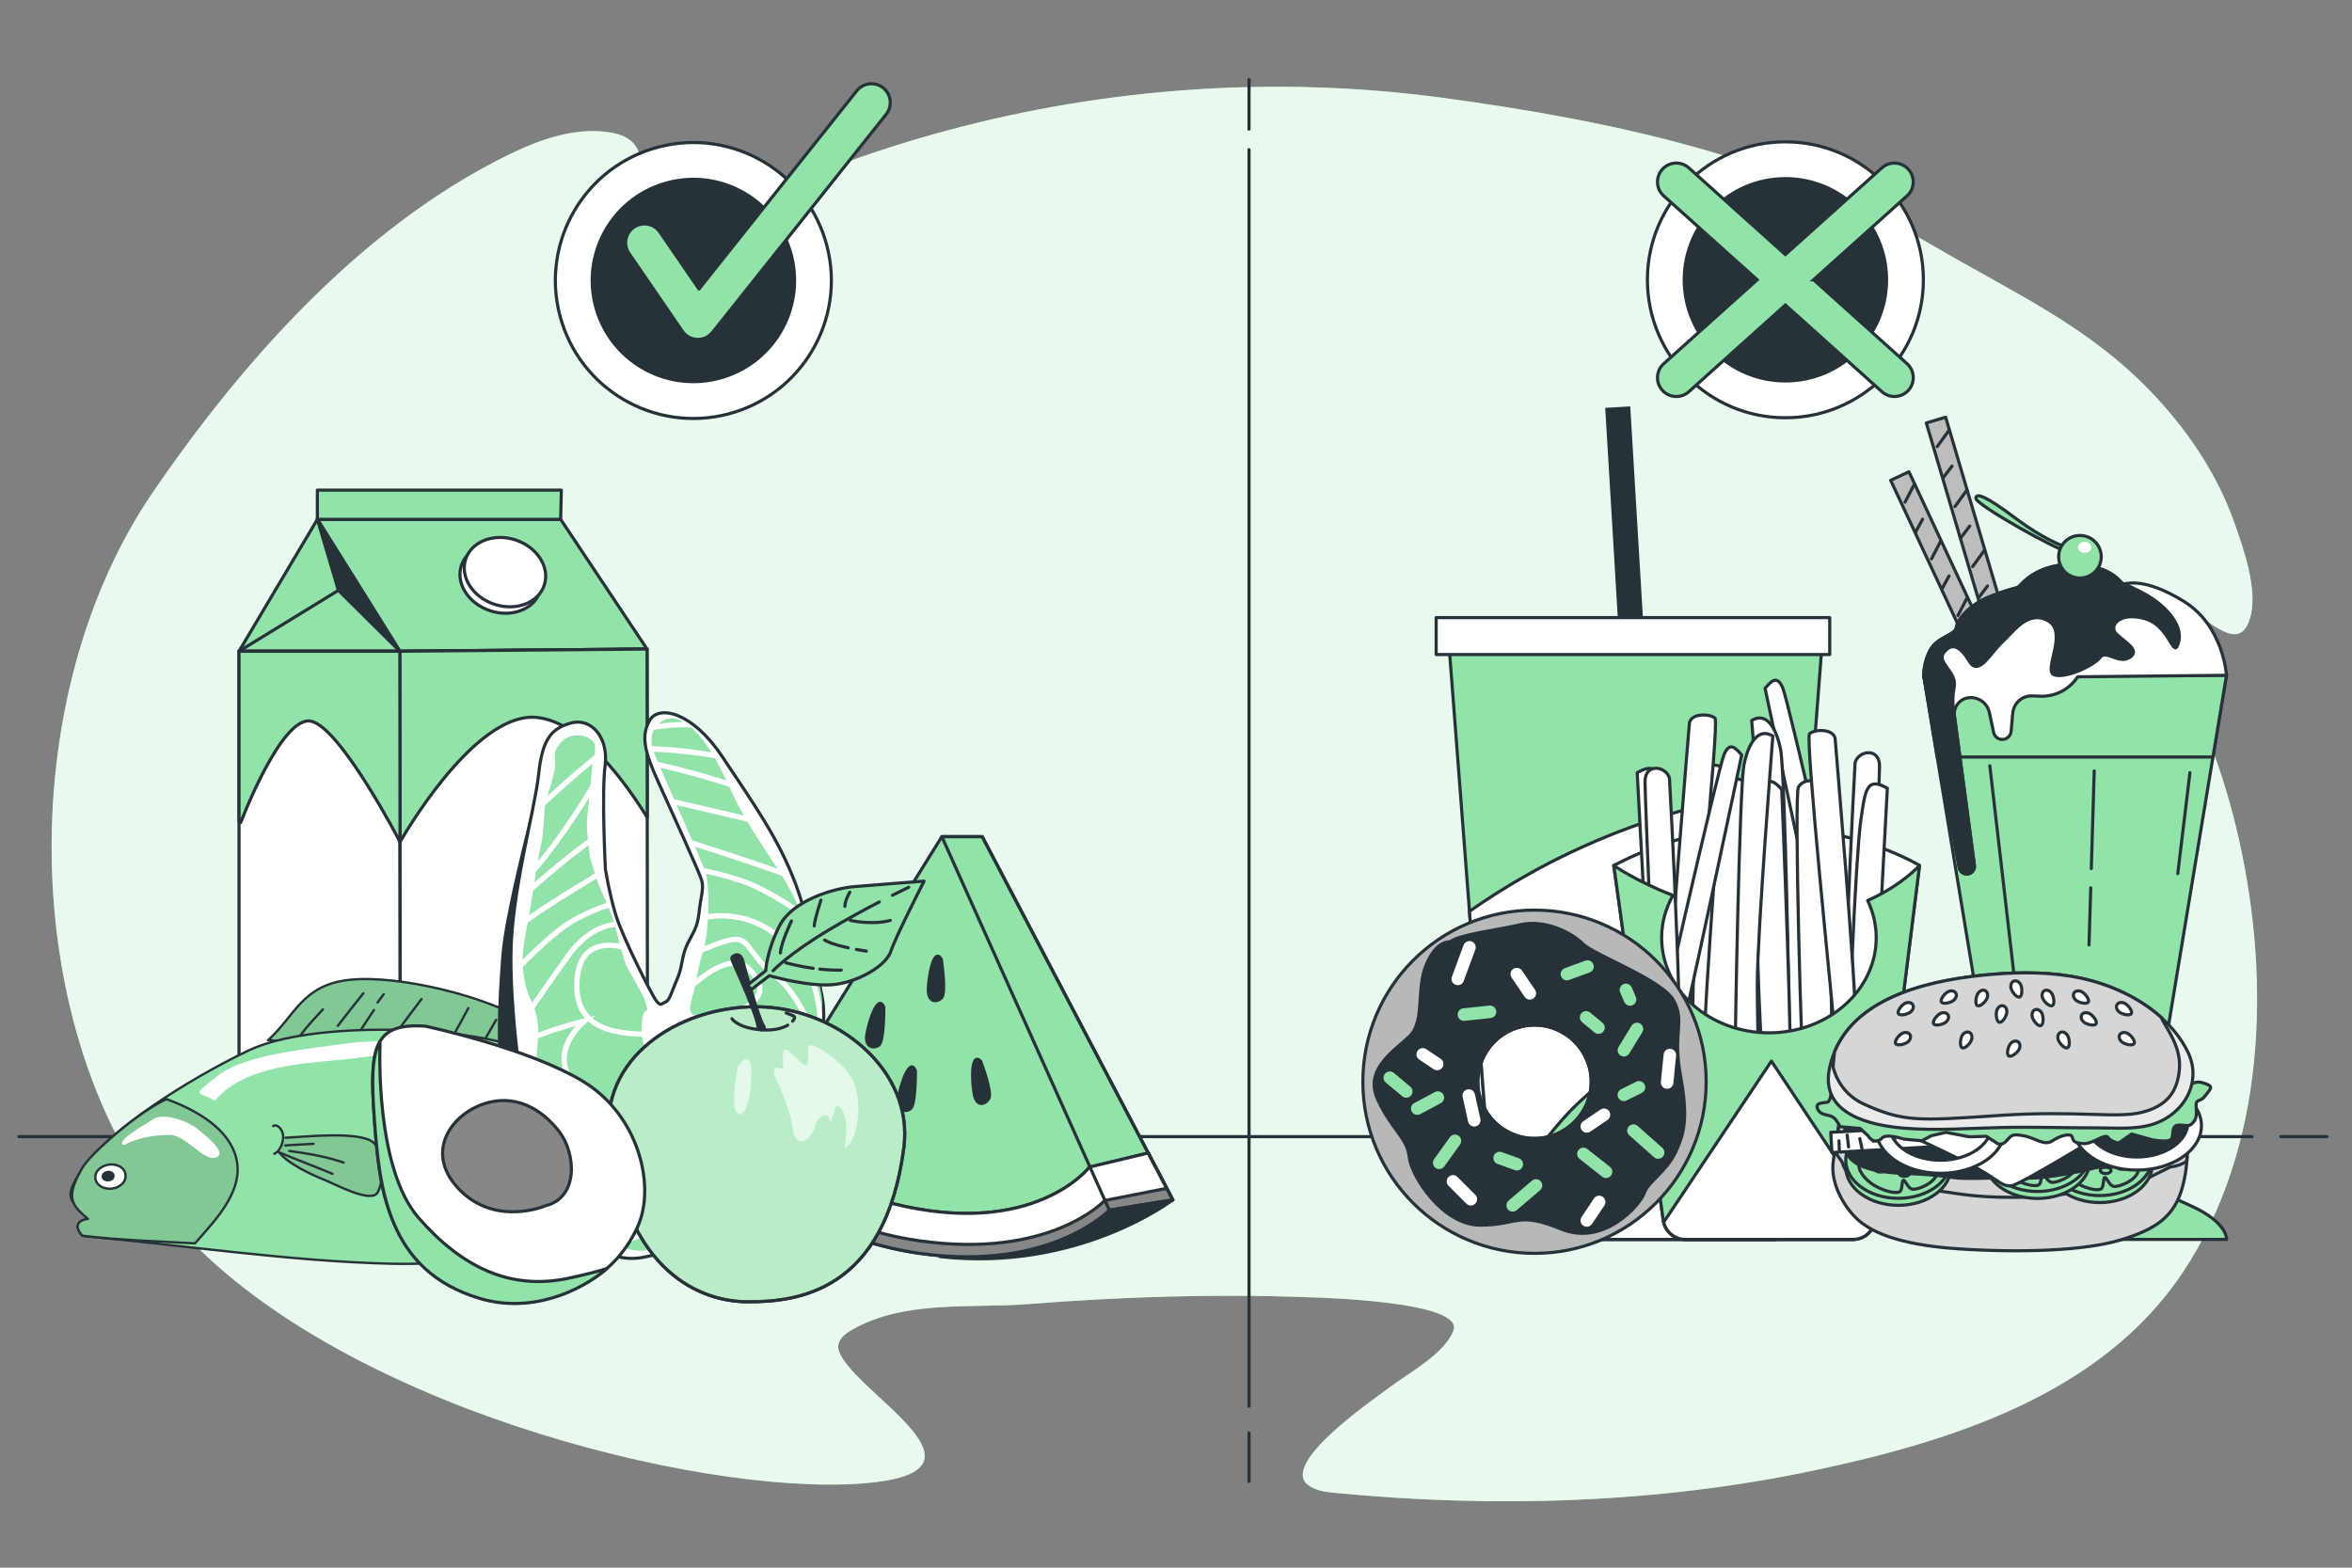 <svg xmlns="http://www.w3.org/2000/svg" viewBox="0 0 750 500"><rect x="0" y="0" width="750" height="500" fill="#808080" stroke="none"/><g id="freepik--background-simple--inject-63"><g><path d="M616.5,78.42c-47.9-28.21-102.22-39.89-156.58-47.23-52.5-7.08-106.38-3.38-157.53,10.33-22.39,6-44.27,13.93-65.28,23.71-19.69,9.17-38.7,25.59-60.15,29.84,7.18-10.03,14.37-20.06,21.55-30.09,4.14-5.78,8.22-14.08,3.43-19.34-1.95-2.14-4.93-3.04-7.79-3.46-11.09-1.63-22.22,2.39-32.28,7.33-46.35,22.78-84.2,65.26-112.98,107.29C1.38,226.17,6.66,340,60.93,395.78c54.28,55.78,170.36,82.92,218.61,76.89,36.62-4.58-2.84-26.34-10.94-39.54-.71-1.15-1.37-2.42-1.31-3.77,.1-2.31,2.21-3.97,4.2-5.13,16.73-9.72,38.12-6.87,56.64-8.32,29.46-2.32,59.16-3.28,88.69-2.18,4.01,.15,50.31,1.25,46.64,10.7-2.92,7.5-14.42,13.56-20.47,18.15-4.64,3.53-34.68,23.96-26.01,30.93,2.4,1.93,5.64,2.33,8.7,2.62,50.72,4.92,102.92,3.4,152.87-7.17,43.5-9.21,91.51-24.19,117.46-63.1,26.47-39.68,28.08-92.67,17.99-137.89-2.4-10.77-5.56-21.38-9.56-31.66-3.71-9.55-9.6-17.59-14.52-26.51-1.98-3.59-3.35-7.93-1.92-11.77,6.3-16.98,24.61,16.88,29.6-1.3,2.42-8.83-2.25-21.93-5.21-30.27-5.34-15.02-14.39-28.54-25.22-40.16-20.71-22.21-45.25-32.93-70.67-47.9Z" style="fill:#92E3A9;"></path><path d="M616.5,78.42c-47.9-28.21-102.22-39.89-156.58-47.23-52.5-7.08-106.38-3.38-157.53,10.33-22.39,6-44.27,13.93-65.28,23.71-19.69,9.17-38.7,25.59-60.15,29.84,7.18-10.03,14.37-20.06,21.55-30.09,4.14-5.78,8.22-14.08,3.43-19.34-1.95-2.14-4.93-3.04-7.79-3.46-11.09-1.63-22.22,2.39-32.28,7.33-46.35,22.78-84.2,65.26-112.98,107.29C1.38,226.17,6.66,340,60.93,395.78c54.28,55.78,170.36,82.92,218.61,76.89,36.62-4.58-2.84-26.34-10.94-39.54-.71-1.15-1.37-2.42-1.31-3.77,.1-2.31,2.21-3.97,4.2-5.13,16.73-9.72,38.12-6.87,56.64-8.32,29.46-2.32,59.16-3.28,88.69-2.18,4.01,.15,50.31,1.25,46.64,10.7-2.92,7.5-14.42,13.56-20.47,18.15-4.64,3.53-34.68,23.96-26.01,30.93,2.4,1.93,5.64,2.33,8.7,2.62,50.72,4.92,102.92,3.4,152.87-7.17,43.5-9.21,91.51-24.19,117.46-63.1,26.47-39.68,28.08-92.67,17.99-137.89-2.4-10.77-5.56-21.38-9.56-31.66-3.71-9.55-9.6-17.59-14.52-26.51-1.98-3.59-3.35-7.93-1.92-11.77,6.3-16.98,24.61,16.88,29.6-1.3,2.42-8.83-2.25-21.93-5.21-30.27-5.34-15.02-14.39-28.54-25.22-40.16-20.71-22.21-45.25-32.93-70.67-47.9Z" style="fill:#fff; opacity:.8;"></path></g></g><g id="freepik--Line--inject-63"><g><line x1="398.29" y1="457.03" x2="398.29" y2="472.47" style="fill:none; stroke:#263238; stroke-linecap:round; stroke-linejoin:round;"></line><line x1="398.29" y1="47.73" x2="398.29" y2="448.52" style="fill:none; stroke:#263238; stroke-linecap:round; stroke-linejoin:round;"></line><line x1="398.29" y1="25.36" x2="398.29" y2="41.19" style="fill:none; stroke:#263238; stroke-linecap:round; stroke-linejoin:round;"></line></g></g><g id="freepik--Floor--inject-63"><g><line x1="727.29" y1="362.52" x2="742.02" y2="362.52" style="fill:none; stroke:#263238; stroke-linecap:round; stroke-linejoin:round;"></line><line x1="6.05" y1="362.52" x2="718.12" y2="362.52" style="fill:none; stroke:#263238; stroke-linecap:round; stroke-linejoin:round;"></line></g></g><g id="freepik--Fast_Food--inject-63"><g><rect x="514.41" y="129.8" width="8" height="85.7" transform="translate(-9.39 31.3) rotate(-3.43)" style="fill:#263238;"></rect><polygon points="566.44 395.31 476.62 395.31 461.64 200.33 581.41 200.33 566.44 395.31" style="fill:#92E3A9; stroke:#263238; stroke-linecap:round; stroke-linejoin:round;"></polygon><rect x="457.96" y="196.98" width="125.5" height="11.78" style="fill:#fff; stroke:#263238; stroke-linecap:round; stroke-linejoin:round;"></rect><path d="M573.46,303.82l4.07-52.98c-49.5,4.75-86.1,23.75-108.95,39.82l8.04,104.65h89.82l3.31-43.05c-50.59,5.24-105.06,43.04-71.31,4.54,13.76-15.7,45.91-35.05,75.03-52.98Z" style="fill:#fff; stroke:#263238; stroke-linecap:round; stroke-linejoin:round;"></path></g><g><path d="M514.6,276.03l15.77,113.11c.49,3.53,3.51,6.16,7.08,6.16h53.41c3.61,0,6.65-2.69,7.1-6.26l14.13-113.01s-44.73-27.53-97.49,0Z" style="fill:#fff; stroke:#263238; stroke-linecap:round; stroke-linejoin:round;"></path><path d="M522.07,246.45l4.61,86.14s4.96,5.32,6.74,1.77c1.77-3.54-1.42-67.35-2.84-77.28-1.42-9.93-1.77-14.53-8.51-10.63Z" style="fill:#fff; stroke:#263238; stroke-linecap:round; stroke-linejoin:round;"></path><path d="M541.57,244.68s-2.48,91.46-1.77,92.52c.71,1.06,8.15,4.61,8.86,2.48,.71-2.13,3.19-91.1,1.77-93.58-1.42-2.48-4.61-2.48-8.86-1.42Z" style="fill:#fff; stroke:#263238; stroke-linecap:round; stroke-linejoin:round;"></path><path d="M555.75,246.81s-3.9,93.94-2.48,94.65c1.42,.71,6.38,2.84,7.8,0,1.42-2.84,4.61-88.62,2.13-93.94-2.48-5.32-5.32-3.19-7.44-.71Z" style="fill:#fff; stroke:#263238; stroke-linecap:round; stroke-linejoin:round;"></path><path d="M566.38,245.74s3.9,88.27,4.96,93.23c1.06,4.96,8.86,5.32,9.57,.71s-4.96-87.2-6.03-92.52c-1.06-5.32-7.09-4.25-8.51-1.42Z" style="fill:#fff; stroke:#263238; stroke-linecap:round; stroke-linejoin:round;"></path><path d="M538.73,230.5s-7.09,84.01-6.38,89.33c.71,5.32,6.38,6.38,6.74,1.77s9.22-91.1,7.8-92.52c-1.42-1.42-7.44-1.77-8.15,1.42Z" style="fill:#fff; stroke:#263238; stroke-linecap:round; stroke-linejoin:round;"></path><path d="M562.84,219.51s19.85,94.29,21.27,97.13c1.42,2.84,6.74,2.13,6.74-.71s-20.56-92.17-22.33-96.42-3.54-2.48-5.67,0Z" style="fill:#fff; stroke:#263238; stroke-linecap:round; stroke-linejoin:round;"></path><path d="M591.55,243.26s-5.67,101.74-2.13,104.57c3.54,2.84,5.32,.35,5.67-2.13,.35-2.48,4.25-95.36,4.25-101.38s-6.74-4.96-7.8-1.06Z" style="fill:#fff; stroke:#263238; stroke-linecap:round; stroke-linejoin:round;"></path><path d="M558.58,229.79s4.96,63.1,4.96,79.05-1.06,35.45,.71,36.87c1.77,1.42,6.38-.35,6.38-10.63s-1.42-88.98-2.84-96.06c-1.42-7.09-4.61-12.05-9.22-9.22Z" style="fill:#fff; stroke:#263238; stroke-linecap:round; stroke-linejoin:round;"></path><path d="M601.83,251.41l-4.61,86.14s-4.96,5.32-6.74,1.77c-1.77-3.54,1.42-67.35,2.84-77.28,1.42-9.93,1.77-14.53,8.51-10.63Z" style="fill:#fff; stroke:#263238; stroke-linecap:round; stroke-linejoin:round;"></path><path d="M582.33,249.64s2.48,91.46,1.77,92.52c-.71,1.06-8.15,4.61-8.86,2.48-.71-2.13-3.19-91.1-1.77-93.58,1.42-2.48,4.61-2.48,8.86-1.42Z" style="fill:#fff; stroke:#263238; stroke-linecap:round; stroke-linejoin:round;"></path><path d="M568.15,251.77s3.9,93.94,2.48,94.65-6.38,2.84-7.8,0c-1.42-2.84-4.61-88.62-2.13-93.94,2.48-5.32,5.32-3.19,7.44-.71Z" style="fill:#fff; stroke:#263238; stroke-linecap:round; stroke-linejoin:round;"></path><path d="M557.52,250.71s-3.9,88.27-4.96,93.23c-1.06,4.96-8.86,5.32-9.57,.71-.71-4.61,4.96-87.2,6.03-92.52,1.06-5.32,7.09-4.25,8.51-1.42Z" style="fill:#fff; stroke:#263238; stroke-linecap:round; stroke-linejoin:round;"></path><path d="M585.17,235.46s7.09,84.01,6.38,89.33c-.71,5.32-6.38,6.38-6.74,1.77-.35-4.61-9.22-91.1-7.8-92.52,1.42-1.42,7.44-1.77,8.15,1.42Z" style="fill:#fff; stroke:#263238; stroke-linecap:round; stroke-linejoin:round;"></path><path d="M555.39,240.78s-19.85,94.29-21.27,97.13c-1.42,2.84-6.74,2.13-6.74-.71s20.56-92.17,22.33-96.42,3.54-2.48,5.67,0Z" style="fill:#fff; stroke:#263238; stroke-linecap:round; stroke-linejoin:round;"></path><path d="M532.35,248.22s5.67,101.74,2.13,104.57c-3.54,2.84-5.32,.35-5.67-2.13s-4.25-95.36-4.25-101.38,6.74-4.96,7.8-1.06Z" style="fill:#fff; stroke:#263238; stroke-linecap:round; stroke-linejoin:round;"></path><path d="M565.32,234.75s-4.96,63.1-4.96,79.05,1.06,35.45-.71,36.87-6.38-.35-6.38-10.63,1.42-88.98,2.84-96.06c1.42-7.09,4.61-12.05,9.22-9.22Z" style="fill:#fff; stroke:#263238; stroke-linecap:round; stroke-linejoin:round;"></path><path d="M595.55,287.21c1.76,3.65,2.73,7.67,2.73,11.89,0,16.74-15.32,30.31-34.21,30.31s-34.21-13.57-34.21-30.31c0-4.86,1.3-9.45,3.6-13.53-11.77-4.52-18.86-9.54-18.86-9.54l15.77,113.11c.49,3.53,3.51,6.16,7.08,6.16h53.41c3.61,0,6.65-2.69,7.1-6.26l14.13-113.01s-5.63,6.34-16.54,11.18Z" style="fill:#92E3A9; stroke:#263238; stroke-linecap:round; stroke-linejoin:round;"></path><path d="M564.87,338.43l-34.35,51.36c.75,3.2,3.59,5.52,6.93,5.52h53.41c3.61,0,6.65-2.69,7.1-6.26l.08-.67-33.17-49.94Z" style="fill:#fff; stroke:#263238; stroke-linecap:round; stroke-linejoin:round;"></path></g><g><g><rect x="624.28" y="132.47" width="6.43" height="71.71" transform="translate(-21.98 184.63) rotate(-16.45)" style="fill:#bdbdbd; stroke:#263238; stroke-linecap:round; stroke-linejoin:round;"></rect><line x1="621.54" y1="137.18" x2="617.74" y2="142.42" style="fill:#fff; stroke:#263238; stroke-linecap:round; stroke-linejoin:round;"></line><line x1="619.64" y1="152.36" x2="622.46" y2="148.65" style="fill:#fff; stroke:#263238; stroke-linecap:round; stroke-linejoin:round;"></line><line x1="627.19" y1="156.31" x2="623.39" y2="161.55" style="fill:#fff; stroke:#263238; stroke-linecap:round; stroke-linejoin:round;"></line><line x1="625.29" y1="171.49" x2="628.11" y2="167.78" style="fill:#fff; stroke:#263238; stroke-linecap:round; stroke-linejoin:round;"></line><line x1="632.84" y1="175.44" x2="629.04" y2="180.68" style="fill:#fff; stroke:#263238; stroke-linecap:round; stroke-linejoin:round;"></line><line x1="630.94" y1="190.63" x2="633.76" y2="186.91" style="fill:#fff; stroke:#263238; stroke-linecap:round; stroke-linejoin:round;"></line></g><g><rect x="617.76" y="148.47" width="6.43" height="71.71" transform="translate(-19.69 279.92) rotate(-25.02)" style="fill:#bdbdbd; stroke:#263238; stroke-linecap:round; stroke-linejoin:round;"></rect><line x1="610.45" y1="154.41" x2="607.47" y2="160.16" style="fill:#fff; stroke:#263238; stroke-linecap:round; stroke-linejoin:round;"></line><line x1="610.84" y1="169.71" x2="613.07" y2="165.61" style="fill:#fff; stroke:#263238; stroke-linecap:round; stroke-linejoin:round;"></line><line x1="618.89" y1="172.49" x2="615.91" y2="178.24" style="fill:#fff; stroke:#263238; stroke-linecap:round; stroke-linejoin:round;"></line><line x1="619.27" y1="187.78" x2="621.5" y2="183.69" style="fill:#fff; stroke:#263238; stroke-linecap:round; stroke-linejoin:round;"></line><line x1="627.33" y1="190.56" x2="624.34" y2="196.32" style="fill:#fff; stroke:#263238; stroke-linecap:round; stroke-linejoin:round;"></line><line x1="627.71" y1="205.86" x2="629.94" y2="201.77" style="fill:#fff; stroke:#263238; stroke-linecap:round; stroke-linejoin:round;"></line></g><g><path d="M701.22,385.87c-3.29-1.76-8.04-3.63-15.56-7.2s-8.32-7.52-9.9-12.28c-1.58-4.75,0-10.3,0-10.3l-13.46-2.18v-.19l-.59,.1-.59-.1v.19l-13.46,2.18s1.58,5.54,0,10.3c-1.58,4.75-2.38,8.71-9.9,12.28-7.52,3.56-10.04,4.03-13.25,5.94-12.08,7.22-11.11,10.69-11.11,10.69h96.63s.31-4.57-8.79-9.44Z" style="fill:#92E3A9; stroke:#263238; stroke-linecap:round; stroke-linejoin:round;"></path><path d="M661.7,361.31h0c-13.92,0-25.8-10.08-28.08-23.81l-20.2-122.12h96.55l-20.2,122.12c-2.27,13.74-14.15,23.81-28.08,23.81Z" style="fill:#92E3A9; stroke:#263238; stroke-linecap:round; stroke-linejoin:round;"></path><polygon points="617.74 241.45 705.66 241.45 709.98 215.37 613.43 215.37 617.74 241.45" style="fill:#92E3A9; stroke:#263238; stroke-linecap:round; stroke-linejoin:round;"></polygon><line x1="644.43" y1="330.06" x2="645.61" y2="340.22" style="fill:#fff; stroke:#263238; stroke-linecap:round; stroke-linejoin:round;"></line><line x1="634.51" y1="244.23" x2="643.87" y2="325.17" style="fill:#fff; stroke:#263238; stroke-linecap:round; stroke-linejoin:round;"></line><line x1="666.69" y1="283.18" x2="666.14" y2="301.38" style="fill:#fff; stroke:#263238; stroke-linecap:round; stroke-linejoin:round;"></line><line x1="667.8" y1="245.89" x2="666.87" y2="277.02" style="fill:#fff; stroke:#263238; stroke-linecap:round; stroke-linejoin:round;"></line><line x1="698.32" y1="246.45" x2="694.44" y2="278.63" style="fill:#fff; stroke:#263238; stroke-linecap:round; stroke-linejoin:round;"></line></g><path d="M709.98,215.37s-.94-15.78-13.63-23.59-18.22-5.53-19.19-5.53-2.93-5.53-14.96-6.18c-12.04-.65-17.24,5.86-18.22,6.83s-1.63,.33-9.11,3.25c-7.48,2.93-10.73,7.81-11.06,10.08-.33,2.28-5.86,2.93-8.13,6.83-2.28,3.9-2.25,8.3-2.25,8.3l11.34,61.4c.2,1.1,1.13,1.92,2.24,2h0c1.54,.1,2.79-1.23,2.59-2.76l-6.37-47.62c-.39-2.93,1.73-5.59,4.67-5.86h0c3.05-.28,5.82,1.77,6.47,4.76l1.36,6.33c.26,1.23,1.32,2.14,2.57,2.23h0c1.53,.1,2.86-1.04,3-2.56l.53-5.85c.29-3.2,3.04-5.61,6.25-5.48l2.46,.1c4.81,.2,9.36-2.16,11.98-6.19h0l47.46-.48Z" style="fill:#fff; stroke:#263238; stroke-linecap:round; stroke-linejoin:round;"></path><path d="M669.67,209.68c1.95-2.6,5.86,2.28,9.43,0,3.58-2.28-1.63-4.88-4.23-7.48-2.6-2.6,.98-7.16,9.11-4.88,8.13,2.28,9.11,13.66,10.73,7.48,1.63-6.18-5.53-12.36-10.08-14.96-4.55-2.6-7.48-3.58-7.48-3.58-.98,0-2.93-5.53-14.96-6.18-12.04-.65-17.24,5.86-18.22,6.83-.98,.98-1.63,.33-9.11,3.25s-10.73,7.81-11.06,10.08c-.33,2.28-5.86,2.93-8.13,6.83-2.28,3.9-2.25,8.3-2.25,8.3l11.34,61.4c.2,1.1,1.13,1.92,2.24,2,1.54,.1,2.79-1.23,2.59-2.76l-6.37-47.62s-1.04-4.39-.07-9.27c.98-4.88-5.86-7.81-3.25-11.06,2.6-3.25,5.2-1.95,8.13,2.93,2.93,4.88,6.83-2.93,10.41-6.18,3.58-3.25,8.13-10.41,14.64-6.83,6.51,3.58-1.63,15.94,1.95,17.24,3.58,1.3,12.69-2.93,14.64-5.53Z" style="fill:#263238; stroke:#263238; stroke-linecap:round; stroke-linejoin:round;"></path><g><path d="M657.83,174.1s-6.06-2.02-15.14-8.83-12.62-8.33-12.62-6.31,26.49,16.91,29.27,16.91" style="fill:#92E3A9; stroke:#263238; stroke-linecap:round; stroke-linejoin:round;"></path><path d="M670.04,177.57c0,3.75-3.04,6.79-6.79,6.79s-6.79-3.04-6.79-6.79,3.04-6.79,6.79-6.79,6.79,3.04,6.79,6.79Z" style="fill:#92E3A9; stroke:#263238; stroke-linecap:round; stroke-linejoin:round;"></path><path d="M666.91,174.6c0,.98-.96,1.77-2.14,1.77s-2.14-.79-2.14-1.77,.96-1.77,2.14-1.77,2.14,.79,2.14,1.77Z" style="fill:#fff;"></path></g></g><g><path d="M587.7,352.2s104.39,.75,107.06,3.08c2.67,2.33,3.87,13.17,1.25,23.06s-8.78,13.82-19.98,17.18c-11.2,3.36-31.18,4.11-51.35,2.8-20.17-1.31-28.57-5.79-32.68-9.71-4.11-3.92-8.22-11.2-7.47-17.74,.75-6.54,2.05-13.07,2.05-13.07l1.12-5.6Z" style="fill:#d6d6d6; stroke:#263238; stroke-linecap:round; stroke-linejoin:round;"></path><path d="M694.76,355.28c-2.67-2.33-107.06-3.08-107.06-3.08l-1.12,5.6s-.86,4.32-1.59,9.45l2.34,3.24c.89,2.7,2.7,6.06,6.34,6.91,6.35,1.49,15.31,1.31,22.97,2.24,7.66,.93,11.95,2.24,25.21,2.24s24.46-2.24,24.46-2.24l9.52-1.68,8.78-2.05,7.47-3.73s2.61-.19,4.67-1.49c.17-.11,.37-.25,.58-.41,.52-7.08-.63-13.3-2.58-15Z" style="fill:none; stroke:#263238; stroke-linecap:round; stroke-linejoin:round;"></path><g><ellipse cx="669.57" cy="371.31" rx="16.78" ry="12.24" style="fill:#92E3A9; stroke:#263238; stroke-linecap:round; stroke-linejoin:round;"></ellipse><ellipse cx="669.57" cy="369.08" rx="16.78" ry="12.24" style="fill:#92E3A9; stroke:#263238; stroke-linecap:round; stroke-linejoin:round;"></ellipse><path d="M676.11,369.17c-2.6-1.11,2.46-1.75,2.19-4.63-.35-3.74-11.82-6.34-15.24-4.62-3.42,1.71-5.65,4.45-2.57,6.85,3.08,2.4,6.51,2.74,6.51,2.74,0,0-6.79-2.69-9.22-.49-2.43,2.2,1.17,6.65,4.77,8.54s7.02,2.4,7.71,1.37c.68-1.03,.34-4.11,1.2-3.25,.86,.86,1.37,2.74,2.91,2.74s6.51-1.71,7.53-4.97c1.03-3.25-1.48-4.6-5.79-4.27Z" style="fill:#92E3A9; stroke:#263238; stroke-linecap:round; stroke-linejoin:round;"></path><ellipse cx="663.83" cy="371.65" rx="1.97" ry="1.28" style="fill:#92E3A9; stroke:#263238; stroke-linecap:round; stroke-linejoin:round;"></ellipse><path d="M678.3,371.82c0,.61-.77,1.11-1.71,1.11s-1.71-.5-1.71-1.11,.77-1.11,1.71-1.11,1.71,.5,1.71,1.11Z" style="fill:#92E3A9; stroke:#263238; stroke-linecap:round; stroke-linejoin:round;"></path><path d="M673.16,373.27c0,.57-.77,1.03-1.71,1.03s-1.71-.46-1.71-1.03,.77-1.03,1.71-1.03,1.71,.46,1.71,1.03Z" style="fill:#92E3A9; stroke:#263238; stroke-linecap:round; stroke-linejoin:round;"></path><path d="M671.28,366c0,.71-1.15,1.28-2.57,1.28s-2.57-.58-2.57-1.28,1.15-1.28,2.57-1.28,2.57,.58,2.57,1.28Z" style="fill:#92E3A9; stroke:#263238; stroke-linecap:round; stroke-linejoin:round;"></path><path d="M675.73,365.31c0,.33-.31,.6-.68,.6s-.68-.27-.68-.6,.31-.6,.68-.6,.68,.27,.68,.6Z" style="fill:#92E3A9; stroke:#263238; stroke-linecap:round; stroke-linejoin:round;"></path></g><g><ellipse cx="649.72" cy="370" rx="16.78" ry="12.24" style="fill:#92E3A9; stroke:#263238; stroke-linecap:round; stroke-linejoin:round;"></ellipse><ellipse cx="649.72" cy="367.77" rx="16.78" ry="12.24" style="fill:#92E3A9; stroke:#263238; stroke-linecap:round; stroke-linejoin:round;"></ellipse><path d="M656.26,367.87c-2.6-1.11,2.46-1.75,2.19-4.63-.35-3.74-11.82-6.34-15.24-4.62s-5.65,4.45-2.57,6.85,6.51,2.74,6.51,2.74c0,0-6.79-2.69-9.22-.49-2.43,2.2,1.17,6.65,4.77,8.54,3.6,1.88,7.02,2.4,7.71,1.37,.68-1.03,.34-4.11,1.2-3.25s1.37,2.74,2.91,2.74,6.51-1.71,7.53-4.97c1.03-3.25-1.48-4.6-5.79-4.27Z" style="fill:#92E3A9; stroke:#263238; stroke-linecap:round; stroke-linejoin:round;"></path><path d="M645.95,370.34c0,.71-.88,1.28-1.97,1.28s-1.97-.58-1.97-1.28,.88-1.28,1.97-1.28,1.97,.58,1.97,1.28Z" style="fill:#92E3A9; stroke:#263238; stroke-linecap:round; stroke-linejoin:round;"></path><path d="M658.46,370.51c0,.61-.77,1.11-1.71,1.11s-1.71-.5-1.71-1.11,.77-1.11,1.71-1.11,1.71,.5,1.71,1.11Z" style="fill:#92E3A9; stroke:#263238; stroke-linecap:round; stroke-linejoin:round;"></path><path d="M653.32,371.97c0,.57-.77,1.03-1.71,1.03s-1.71-.46-1.71-1.03,.77-1.03,1.71-1.03,1.71,.46,1.71,1.03Z" style="fill:#92E3A9; stroke:#263238; stroke-linecap:round; stroke-linejoin:round;"></path><path d="M651.43,364.69c0,.71-1.15,1.28-2.57,1.28s-2.57-.58-2.57-1.28,1.15-1.28,2.57-1.28,2.57,.57,2.57,1.28Z" style="fill:#92E3A9; stroke:#263238; stroke-linecap:round; stroke-linejoin:round;"></path><path d="M655.89,364.01c0,.33-.31,.6-.68,.6s-.68-.27-.68-.6,.31-.6,.68-.6,.68,.27,.68,.6Z" style="fill:#92E3A9; stroke:#263238; stroke-linecap:round; stroke-linejoin:round;"></path></g><g><ellipse cx="605.35" cy="372.19" rx="16.78" ry="12.24" style="fill:#92E3A9; stroke:#263238; stroke-linecap:round; stroke-linejoin:round;"></ellipse><ellipse cx="605.35" cy="369.96" rx="16.78" ry="12.24" style="fill:#92E3A9; stroke:#263238; stroke-linecap:round; stroke-linejoin:round;"></ellipse><path d="M611.89,370.06c-2.6-1.11,2.46-1.75,2.19-4.63-.35-3.74-11.82-6.34-15.24-4.62-3.42,1.71-5.65,4.45-2.57,6.85,3.08,2.4,6.51,2.74,6.51,2.74,0,0-6.79-2.69-9.22-.49-2.43,2.2,1.17,6.65,4.77,8.54,3.6,1.88,7.02,2.4,7.71,1.37,.68-1.03,.34-4.11,1.2-3.25s1.37,2.74,2.91,2.74,6.51-1.71,7.53-4.97c1.03-3.25-1.48-4.6-5.79-4.27Z" style="fill:#92E3A9; stroke:#263238; stroke-linecap:round; stroke-linejoin:round;"></path><ellipse cx="599.61" cy="372.53" rx="1.97" ry="1.28" style="fill:#92E3A9; stroke:#263238; stroke-linecap:round; stroke-linejoin:round;"></ellipse><path d="M614.08,372.7c0,.61-.77,1.11-1.71,1.11s-1.71-.5-1.71-1.11,.77-1.11,1.71-1.11,1.71,.5,1.71,1.11Z" style="fill:#92E3A9; stroke:#263238; stroke-linecap:round; stroke-linejoin:round;"></path><path d="M608.95,374.16c0,.57-.77,1.03-1.71,1.03s-1.71-.46-1.71-1.03,.77-1.03,1.71-1.03,1.71,.46,1.71,1.03Z" style="fill:#92E3A9; stroke:#263238; stroke-linecap:round; stroke-linejoin:round;"></path><path d="M607.06,366.88c0,.71-1.15,1.28-2.57,1.28s-2.57-.58-2.57-1.28,1.15-1.28,2.57-1.28,2.57,.58,2.57,1.28Z" style="fill:#92E3A9; stroke:#263238; stroke-linecap:round; stroke-linejoin:round;"></path><path d="M611.52,366.19c0,.33-.31,.6-.68,.6s-.68-.27-.68-.6,.31-.6,.68-.6,.68,.27,.68,.6Z" style="fill:#92E3A9; stroke:#263238; stroke-linecap:round; stroke-linejoin:round;"></path></g><path d="M588.02,361.23s-1.26,4.98,2.29,8.53,11.42,4.29,16.81,4.48c5.23,.19,11.2,.56,15.69,1.31,4.48,.75,14.57-.19,22.59,.19,8.03,.37,21.66-2.99,23.16-3.36,1.49-.37,5.6,0,9.15-.56s7.84,1.49,13.82-2.8c5.98-4.29,8.59-14.19,2.8-17.93-5.79-3.73-92.62,.37-94.86,.37s-9.76,1.55-11.44,9.77Z" style="fill:#263238; stroke:#263238; stroke-linecap:round; stroke-linejoin:round;"></path><g><rect x="583.92" y="359.56" width="55.62" height="6.44" transform="translate(-19.75 35.59) rotate(-3.28)" style="fill:#fff; stroke:#263238; stroke-linecap:round; stroke-linejoin:round;"></rect><line x1="589.04" y1="362.03" x2="589.46" y2="365.82" style="fill:none; stroke:#263238; stroke-linecap:round; stroke-linejoin:round;"></line><line x1="593.75" y1="366.35" x2="593.04" y2="363.13" style="fill:none; stroke:#263238; stroke-linecap:round; stroke-linejoin:round;"></line><line x1="586.41" y1="363.86" x2="586.53" y2="366.83" style="fill:none; stroke:#263238; stroke-linecap:round; stroke-linejoin:round;"></line><line x1="596.92" y1="360.66" x2="597.38" y2="363.97" style="fill:none; stroke:#263238; stroke-linecap:round; stroke-linejoin:round;"></line><line x1="604.46" y1="366.14" x2="604.11" y2="362.95" style="fill:none; stroke:#263238; stroke-linecap:round; stroke-linejoin:round;"></line><line x1="628.55" y1="359.06" x2="628.66" y2="362.03" style="fill:none; stroke:#263238; stroke-linecap:round; stroke-linejoin:round;"></line><line x1="626.49" y1="364.66" x2="626.15" y2="361.92" style="fill:none; stroke:#263238; stroke-linecap:round; stroke-linejoin:round;"></line><line x1="633.69" y1="364.32" x2="633" y2="361.12" style="fill:none; stroke:#263238; stroke-linecap:round; stroke-linejoin:round;"></line><line x1="636.88" y1="359.06" x2="637" y2="362.03" style="fill:none; stroke:#263238; stroke-linecap:round; stroke-linejoin:round;"></line></g><path d="M605.63,360.61s18.86,8.59,25.4,12.32c6.54,3.73,7.47,5.6,10.46,5.23,2.99-.37,33.61-19.23,33.61-19.23l-69.47,1.68Z" style="fill:#fff; stroke:#263238; stroke-linecap:round; stroke-linejoin:round;"></path><path d="M681.42,344.87c-11.36,0-20.57,6.34-20.57,14.16s9.21,14.16,20.57,14.16,20.57-6.34,20.57-14.16-9.21-14.16-20.57-14.16Zm0,24.15c-9.01,0-16.31-5.03-16.31-11.23s7.3-11.23,16.31-11.23,16.31,5.03,16.31,11.23-7.3,11.23-16.31,11.23Z" style="fill:#fff; stroke:#263238; stroke-linecap:round; stroke-linejoin:round;"></path><path d="M618.79,345.9c-11.36,0-20.57,6.34-20.57,14.16s9.21,14.16,20.57,14.16,20.57-6.34,20.57-14.16-9.21-14.16-20.57-14.16Zm0,24.15c-9.01,0-16.31-5.03-16.31-11.23s7.3-11.23,16.31-11.23,16.31,5.03,16.31,11.23-7.3,11.23-16.31,11.23Z" style="fill:#fff; stroke:#263238; stroke-linecap:round; stroke-linejoin:round;"></path><path d="M584.05,347.38s-.18,3.76-1.25,4.11-4.11,0-3.22,2.15c.89,2.15,3.22,1.79,4.65,2.5s2.5,3.22,2.5,3.22l6.44,.54,2.5,2.33s1.25,2.15,3.04,1.61c1.79-.54,.89-1.07,2.68-1.43s5.72,.89,5.72,.89l5.72,.54,3.04-1.61,4.65-1.07,7.51,1.43,5.37-.18,3.04,1.97s1.43,1.43,3.22-.36,1.61-2.5,5.54-1.79,6.62,3.4,9.3,1.61c2.68-1.79,5.9-2.5,6.26-1.25,.36,1.25,.54,1.97,3.58,2.15,3.04,.18,6.98-3.4,7.87-1.97,.89,1.43,3.4,1.79,3.4,1.79l4.11-2.86,6.44,1.79s5.9,1.25,6.44-.54c.54-1.79-.18-4.11,2.33-4.11s3.04,.72,4.47-.89c1.43-1.61,.89-3.58,.89-5.54s1.43-.89,2.86-2.86c1.43-1.97,2.86-2.86,.54-3.76-2.33-.89-3.04-.89-5.19,0-2.15,.89-114.46,1.61-114.46,1.61Z" style="fill:#92E3A9; stroke:#263238; stroke-linecap:round; stroke-linejoin:round;"></path><g><path d="M689.24,324.59c-7.1-6.42-16.47-10.6-25.51-12.56-9.26-2-18.84-2.06-28.27-1.28-19.68,1.63-47.44,7.26-52.09,30.05-2.96,14.5,12.85,18.13,23.82,19.02,10.34,.84,20.71,.03,31.06-.21,10.33-.24,20.62,.14,30.96,.12,5.78-.01,11.86,.6,17.44-1.21,9.88-3.21,15.83-13.61,10.84-23.35-2.06-4.02-4.9-7.55-8.25-10.57Z" style="fill:#ebebeb; stroke:#263238; stroke-linecap:round; stroke-linejoin:round;"></path><path d="M635.46,310.74c-18.07,1.49-42.93,6.37-50.48,24.8l-.46,4.68s1.48,8.1,9.71,11.86c12.54,5.73,17.37,5.46,42.69,3.72,25.31-1.74,37.72,.99,45.91-.99,8.19-1.99,11.66-6.7,12.16-14.15,.5-7.45-5.03-13.79-5.74-16.08-7.1-6.42-16.47-10.6-25.51-12.56-9.26-2-18.84-2.06-28.27-1.28Z" style="fill:#d6d6d6; stroke:#263238; stroke-linecap:round; stroke-linejoin:round;"></path></g><path d="M607.22,320.14c-.99,.64-2.34,2.38-1.85,3.15,.49,.77,2.64,.27,3.63-.36,.99-.64,1.4-1.78,.91-2.54-.49-.77-1.7-.88-2.69-.24Z" style="fill:#fff; stroke:#263238; stroke-linecap:round; stroke-linejoin:round;"></path><path d="M636.66,322.51c-.26,1.15,0,3.34,.9,3.54,.89,.2,2.07-1.66,2.32-2.81,.26-1.15-.25-2.25-1.14-2.45-.89-.2-1.82,.57-2.08,1.72Z" style="fill:#fff; stroke:#263238; stroke-linecap:round; stroke-linejoin:round;"></path><path d="M620.94,316.44c-.99,.64-2.34,2.38-1.85,3.15,.49,.77,2.64,.27,3.63-.36,.99-.64,1.4-1.78,.91-2.54-.49-.77-1.7-.88-2.69-.24Z" style="fill:#fff; stroke:#263238; stroke-linecap:round; stroke-linejoin:round;"></path><path d="M618.46,323.39c-.99,.64-2.34,2.38-1.85,3.15,.49,.77,2.64,.27,3.63-.36,.99-.64,1.4-1.78,.91-2.54-.49-.77-1.7-.88-2.69-.24Z" style="fill:#fff; stroke:#263238; stroke-linecap:round; stroke-linejoin:round;"></path><path d="M606.34,329.71c-.99,.64-2.34,2.38-1.85,3.15,.49,.77,2.64,.27,3.63-.36,.99-.64,1.4-1.78,.91-2.54-.49-.77-1.7-.88-2.69-.24Z" style="fill:#fff; stroke:#263238; stroke-linecap:round; stroke-linejoin:round;"></path><path d="M625.56,330.53c-.49,1.08-.67,3.27,.16,3.65,.83,.38,2.36-1.21,2.85-2.29,.49-1.08,.21-2.25-.62-2.63-.83-.38-1.9,.19-2.39,1.27Z" style="fill:#fff; stroke:#263238; stroke-linecap:round; stroke-linejoin:round;"></path><path d="M630.58,317.1c-.54,1.05-.83,3.23-.02,3.65,.81,.42,2.42-1.09,2.96-2.14,.54-1.05,.32-2.24-.49-2.66-.81-.42-1.91,.1-2.45,1.15Z" style="fill:#fff; stroke:#263238; stroke-linecap:round; stroke-linejoin:round;"></path><path d="M677.78,320.14c.99,.64,2.34,2.38,1.85,3.15-.49,.77-2.64,.27-3.63-.36-.99-.64-1.4-1.78-.91-2.54,.49-.77,1.7-.88,2.69-.24Z" style="fill:#fff; stroke:#263238; stroke-linecap:round; stroke-linejoin:round;"></path><path d="M664.05,316.44c.99,.64,2.34,2.38,1.85,3.15s-2.64,.27-3.63-.36c-.99-.64-1.4-1.78-.91-2.54,.49-.77,1.7-.88,2.69-.24Z" style="fill:#fff; stroke:#263238; stroke-linecap:round; stroke-linejoin:round;"></path><path d="M666.53,323.39c.99,.64,2.34,2.38,1.85,3.15-.49,.77-2.64,.27-3.63-.36-.99-.64-1.4-1.78-.91-2.54,.49-.77,1.7-.88,2.69-.24Z" style="fill:#fff; stroke:#263238; stroke-linecap:round; stroke-linejoin:round;"></path><path d="M651.24,323.49c.39,1.11,.39,3.32-.48,3.62-.86,.3-2.25-1.41-2.64-2.52-.39-1.11-.01-2.26,.85-2.57,.86-.3,1.88,.35,2.27,1.47Z" style="fill:#fff; stroke:#263238; stroke-linecap:round; stroke-linejoin:round;"></path><path d="M644.48,314.36c.39,1.11,.38,3.32-.48,3.62-.86,.3-2.25-1.41-2.64-2.52-.39-1.11-.01-2.26,.85-2.57,.86-.3,1.88,.35,2.27,1.47Z" style="fill:#fff; stroke:#263238; stroke-linecap:round; stroke-linejoin:round;"></path><path d="M643.69,334.93c-.64,.99-2.4,2.32-3.16,1.83-.76-.5-.25-2.64,.39-3.63,.64-.99,1.79-1.39,2.55-.89,.76,.5,.86,1.7,.22,2.69Z" style="fill:#fff; stroke:#263238; stroke-linecap:round; stroke-linejoin:round;"></path><path d="M678.66,329.71c.99,.64,2.34,2.38,1.85,3.15-.49,.77-2.64,.27-3.63-.36-.99-.64-1.4-1.78-.91-2.54,.49-.77,1.7-.88,2.69-.24Z" style="fill:#fff; stroke:#263238; stroke-linecap:round; stroke-linejoin:round;"></path><path d="M659.44,330.53c.49,1.08,.67,3.27-.16,3.65-.83,.38-2.36-1.21-2.85-2.29-.49-1.08-.21-2.25,.62-2.63,.83-.38,1.9,.19,2.39,1.27Z" style="fill:#fff; stroke:#263238; stroke-linecap:round; stroke-linejoin:round;"></path><path d="M654.41,317.1c.54,1.05,.83,3.23,.02,3.65s-2.42-1.09-2.96-2.14c-.54-1.05-.32-2.24,.49-2.66,.81-.42,1.91,.1,2.45,1.15Z" style="fill:#fff; stroke:#263238; stroke-linecap:round; stroke-linejoin:round;"></path></g><g><path d="M489.32,290.27c-30.23,0-54.74,24.51-54.74,54.74s24.51,54.74,54.74,54.74,54.74-24.51,54.74-54.74-24.51-54.74-54.74-54.74Zm0,72.82c-9.99,0-18.08-8.1-18.08-18.08s8.1-18.08,18.08-18.08,18.08,8.1,18.08,18.08-8.1,18.08-18.08,18.08Z" style="fill:#b8b8b8; stroke:#263238; stroke-linecap:round; stroke-linejoin:round;"></path><path d="M535.81,342.69c-2.42-13.3,1.51-16.92-2.12-23.57-3.63-6.65-25.39-14.51-29.01-18.13s-12.09-7.86-19.95-6.04c-7.86,1.81-19.04,3.02-22.36,5.44,0,0-4.23-.6-7.56,7.25-3.32,7.86-.3,18.13-5.44,22.97-5.14,4.84-14.51,10.58-9.97,20.25,4.53,9.67,9.37,12.09,9.97,18.13,.6,6.04,10.58,21.76,22.67,21.76s11.79-4.53,25.69,1.21,25.39-7.86,26.6-11.48c1.21-3.63,6.95-6.65,9.97-13,3.02-6.35,3.93-11.48,1.51-24.78Zm-46.49,20.41c-9.99,0-18.08-8.1-18.08-18.08s8.1-18.08,18.08-18.08,18.08,8.1,18.08,18.08-8.1,18.08-18.08,18.08Z" style="fill:#263238; stroke:#263238; stroke-linecap:round; stroke-linejoin:round;"></path><g><path d="M458.93,372.87c-.4,0-.81-.12-1.17-.38-.9-.64-1.1-1.89-.46-2.79l5.03-7c.64-.9,1.89-1.1,2.79-.46,.9,.64,1.1,1.89,.46,2.79l-5.03,7c-.39,.54-1,.83-1.63,.83Z" style="fill:#92E3A9;"></path><path d="M512.13,375.72c-.43,0-.87-.14-1.24-.43l-7.22-5.69c-.87-.68-1.02-1.94-.33-2.81,.68-.87,1.94-1.02,2.81-.33l7.22,5.69c.87,.68,1.02,1.94,.33,2.81-.39,.5-.98,.76-1.57,.76Z" style="fill:#92E3A9;"></path><path d="M482.36,386.44c-.57,0-1.13-.24-1.52-.7-.72-.84-.62-2.1,.22-2.82l7.44-6.35c.84-.72,2.1-.62,2.82,.22,.72,.84,.62,2.1-.22,2.82l-7.44,6.35c-.38,.32-.84,.48-1.3,.48Z" style="fill:#92E3A9;"></path><path d="M483.67,373.31c-.22,0-.45-.04-.68-.12l-5.47-1.97c-1.04-.37-1.58-1.52-1.2-2.56,.37-1.04,1.52-1.58,2.56-1.2l5.47,1.97c1.04,.37,1.58,1.52,1.2,2.56-.29,.82-1.06,1.32-1.88,1.32Z" style="fill:#92E3A9;"></path><path d="M517.82,351.2c-.73,0-1.44-.4-1.79-1.11-.49-.99-.09-2.19,.89-2.68l4.82-2.41c.99-.5,2.19-.09,2.68,.89,.49,.99,.09,2.19-.89,2.68l-4.82,2.41c-.29,.14-.59,.21-.89,.21Z" style="fill:#92E3A9;"></path><path d="M528.76,369.59c-.47,0-.95-.17-1.33-.5l-7.88-7c-.83-.73-.9-2-.17-2.82,.73-.83,2-.9,2.82-.17l7.88,7c.83,.73,.9,2,.17,2.82-.4,.44-.94,.67-1.5,.67Z" style="fill:#92E3A9;"></path><path d="M517.82,336.97c-.36,0-.72-.09-1.04-.3-.94-.58-1.24-1.81-.66-2.75l4.16-6.79c.58-.94,1.81-1.24,2.75-.66,.94,.58,1.24,1.81,.66,2.75l-4.16,6.79c-.38,.62-1.03,.96-1.71,.96Z" style="fill:#92E3A9;"></path><path d="M509.72,329.75c-.45,0-.91-.15-1.28-.46l-3.94-3.28c-.85-.71-.96-1.97-.26-2.82,.71-.85,1.97-.96,2.82-.26l3.94,3.28c.85,.71,.96,1.97,.26,2.82-.4,.47-.96,.72-1.54,.72Z" style="fill:#92E3A9;"></path><path d="M499.65,312.68c-.82,0-1.58-.5-1.88-1.31-.38-1.04,.15-2.19,1.19-2.57l6.57-2.41c1.04-.38,2.19,.15,2.57,1.19,.38,1.04-.15,2.19-1.19,2.57l-6.57,2.41c-.23,.08-.46,.12-.69,.12Z" style="fill:#92E3A9;"></path><path d="M487.83,318.81c-.64,0-1.27-.31-1.66-.88l-4.16-6.13c-.62-.91-.38-2.16,.53-2.78,.91-.62,2.16-.38,2.78,.53l4.16,6.13c.62,.91,.38,2.16-.53,2.78-.34,.23-.73,.34-1.12,.34Z" style="fill:#fff;"></path><path d="M466.81,325.59c-1.01,0-1.88-.76-1.99-1.79-.12-1.1,.68-2.08,1.78-2.2l8.32-.88c1.11-.11,2.08,.68,2.2,1.78,.12,1.1-.68,2.08-1.78,2.2l-8.32,.88c-.07,0-.14,.01-.21,.01Z" style="fill:#92E3A9;"></path><path d="M464.85,314.21c-.23,0-.46-.04-.69-.12-1.04-.38-1.57-1.53-1.18-2.57l3.72-10.07c.38-1.04,1.54-1.56,2.57-1.18,1.04,.38,1.57,1.53,1.18,2.57l-3.72,10.07c-.3,.81-1.06,1.31-1.88,1.31Z" style="fill:#fff;"></path><path d="M458.28,341.35c-.38,0-.77-.11-1.11-.34l-4.6-3.07c-.92-.61-1.17-1.85-.55-2.77,.61-.92,1.85-1.17,2.77-.55l4.6,3.07c.92,.61,1.17,1.85,.55,2.77-.39,.58-1.02,.89-1.67,.89Z" style="fill:#fff;"></path><path d="M451.93,355.58c-.71,0-1.41-.38-1.77-1.06-.52-.97-.15-2.19,.82-2.71l6.57-3.5c.98-.52,2.19-.15,2.71,.82,.52,.97,.15,2.19-.82,2.71l-6.57,3.5c-.3,.16-.62,.24-.94,.24Z" style="fill:#92E3A9;"></path><path d="M519.79,320.78c-.78,0-1.51-.46-1.84-1.21l-1.31-3.06c-.44-1.02,.04-2.19,1.05-2.63,1.02-.44,2.19,.04,2.63,1.05l1.31,3.06c.44,1.02-.04,2.19-1.05,2.63-.26,.11-.52,.16-.79,.16Z" style="fill:#92E3A9;"></path><path d="M506,391.26c-.38,0-.77-.11-1.11-.34-.92-.61-1.17-1.85-.55-2.77l3.94-5.91c.61-.92,1.85-1.17,2.77-.55,.92,.61,1.17,1.85,.55,2.77l-3.94,5.91c-.38,.58-1.02,.89-1.67,.89Z" style="fill:#fff;"></path><path d="M448.43,350.11c-.45,0-.91-.15-1.28-.46l-5.25-4.38c-.85-.71-.96-1.97-.26-2.82,.71-.85,1.97-.96,2.82-.26l5.25,4.38c.85,.71,.96,1.97,.26,2.82-.4,.47-.96,.72-1.54,.72Z" style="fill:#92E3A9;"></path><path d="M469.01,384.48c-.51,0-1.02-.2-1.41-.59l-5.69-5.69c-.78-.78-.78-2.05,0-2.83s2.05-.78,2.83,0l5.69,5.69c.78,.78,.78,2.05,0,2.83-.39,.39-.9,.59-1.41,.59Z" style="fill:#fff;"></path><path d="M531.61,347.26c-.07,0-.13,0-.2,0-1.1-.11-1.9-1.09-1.79-2.19l.87-8.76c.11-1.1,1.08-1.9,2.19-1.79,1.1,.11,1.9,1.09,1.79,2.19l-.87,8.76c-.1,1.03-.97,1.8-1.99,1.8Z" style="fill:#fff;"></path><path d="M470.1,359.3c-.92,0-1.74-.63-1.95-1.57l-1.75-7.88c-.24-1.08,.44-2.15,1.52-2.39,1.07-.24,2.15,.44,2.39,1.52l1.75,7.88c.24,1.08-.44,2.15-1.52,2.39-.15,.03-.29,.05-.44,.05Z" style="fill:#fff;"></path><path d="M506,361.27c-.64,0-1.27-.31-1.66-.88-.62-.91-.38-2.16,.53-2.78l5.47-3.72c.91-.62,2.16-.38,2.78,.53,.62,.91,.38,2.16-.53,2.78l-5.47,3.72c-.34,.23-.74,.35-1.12,.35Z" style="fill:#fff;"></path></g></g></g><g id="freepik--Healthy_Food--inject-63"><g><polygon points="101.2 165.64 76.22 207.71 127.5 207.71 101.2 165.64" style="fill:#92E3A9; stroke:#263238; stroke-linecap:round; stroke-linejoin:round;"></polygon><polygon points="101.2 165.64 178.78 165.64 206.33 207.01 127.5 207.71 101.2 165.64" style="fill:#92E3A9; stroke:#263238; stroke-linecap:round; stroke-linejoin:round;"></polygon><polygon points="101.2 165.64 101.2 156.32 179 156.32 178.78 165.64 101.2 165.64" style="fill:#92E3A9; stroke:#263238; stroke-linecap:round; stroke-linejoin:round;"></polygon><polygon points="76.22 207.71 76.22 394.15 127.7 394.15 127.5 207.71 76.22 207.71" style="fill:#fff; stroke:#263238; stroke-linecap:round; stroke-linejoin:round;"></polygon><polygon points="127.7 394.15 206.53 394.15 206.33 207.01 127.5 207.71 127.7 394.15" style="fill:#fff; stroke:#263238; stroke-linecap:round; stroke-linejoin:round;"></polygon><g><path d="M172.19,188.68c-1.88,5.66-9.01,8.4-15.93,6.1-6.92-2.29-11.01-8.74-9.14-14.41s9.01-8.4,15.93-6.1c6.92,2.29,11.01,8.74,9.14,14.41Z" style="fill:#fff; stroke:#263238; stroke-linecap:round; stroke-linejoin:round;"></path><ellipse cx="161.03" cy="182.47" rx="10.8" ry="13.2" transform="translate(-62.81 277.99) rotate(-71.68)" style="fill:#fff; stroke:#263238; stroke-linecap:round; stroke-linejoin:round;"></ellipse></g><path d="M206.33,207.01l-78.83,.7,.06,60.79c4.41-7.54,25.5-41.76,43.82-39.66,14.26,1.63,27.95,20.48,35.01,31.89l-.06-53.72Z" style="fill:#92E3A9; stroke:#263238; stroke-linecap:round; stroke-linejoin:round;"></path><path d="M127.5,207.71h-51.28v54.26l.54,.36s12.93-34.09,22.33-32.32c9.4,1.76,28.47,38.49,28.47,38.49l-.06-60.79Z" style="fill:#92E3A9; stroke:#263238; stroke-linecap:round; stroke-linejoin:round;"></path><polyline points="76.22 207.71 107.91 188.28 101.2 165.64 127.5 207.71 107.91 188.28" style="fill:#263238; stroke:#263238; stroke-linecap:round; stroke-linejoin:round;"></polyline></g><g><g><path d="M373.98,382.68s-30.08,23.08-74.25,18.1l52.8-19.26,21.45,1.16Z" style="fill:#263238; stroke:#263238; stroke-linecap:round; stroke-linejoin:round;"></path><path d="M292.97,399.7c41.89,6.04,60.76-13.73,60.76-13.73l20.25-3.29-60.76-115.84h-12.89l-64.35,103.51c6.98,7.9,25.23,24.77,56.99,29.35Z" style="fill:#92E3A9; stroke:#263238; stroke-linecap:round; stroke-linejoin:round;"></path></g><path d="M292.97,399.7c41.89,6.04,60.76-13.73,60.76-13.73l20.25-3.29-7.86-14.98-.43,.16-18.28,4.38s-17.63,23.07-63.2,11.54c-25.85-6.54-36.89-16.61-41.6-24.11l-6.64,10.68c6.98,7.9,25.23,24.77,56.99,29.35Z" style="fill:#878787; stroke:#263238; stroke-linecap:round; stroke-linejoin:round;"></path><path d="M365.7,367.85l-18.28,4.38s-17.63,23.07-63.2,11.54c-25.85-6.54-36.89-16.61-41.6-24.11l-5.17,8.31c7.89,8.39,25.78,23.45,55.51,27.74,41.89,6.04,59.29-12.81,59.29-12.81l19.8-3.89-5.93-11.31-.43,.16Z" style="fill:#fff; stroke:#263238; stroke-linecap:round; stroke-linejoin:round;"></path><polygon points="300.33 266.84 313.22 266.84 373.98 382.68 353.73 385.97 300.33 266.84" style="fill:none; stroke:#263238; stroke-linecap:round; stroke-linejoin:round;"></polygon><path d="M312.71,338.5s3.79,9.99,2.59,11.89c-1.2,1.9-3.79,2.62-4.59-1.19-.8-3.81-1.2-14.03,1.99-10.7Z" style="fill:#263238; stroke:#263238; stroke-linecap:round; stroke-linejoin:round;"></path><path d="M291.9,341.51s.13,10.96-1.61,12.14c-1.73,1.17-4.35,.59-3.81-3.28,.54-3.87,3.6-13.44,5.41-8.86Z" style="fill:#263238; stroke:#263238; stroke-linecap:round; stroke-linejoin:round;"></path><path d="M281.82,321.22s.13,10.96-1.61,12.14-4.35,.59-3.81-3.28c.54-3.87,3.6-13.44,5.41-8.86Z" style="fill:#263238; stroke:#263238; stroke-linecap:round; stroke-linejoin:round;"></path><path d="M300.16,305.96s1.63,10.79,.08,12.29c-1.55,1.5-4.21,1.43-4.21-2.49,0-3.92,1.71-13.96,4.12-9.8Z" style="fill:#263238; stroke:#263238; stroke-linecap:round; stroke-linejoin:round;"></path></g><g><g><g><path d="M85.47,331.76c8.7-7.79,10.78-17.64,26.07-19.26,15.29-1.62,43.5,5.06,57.52,13.83,14.02,8.77,22.05,16.25,32.5,27.18-19.89-3.97-37.54-16.49-57.36-19.65-19.83-3.16-38.65-.48-58.74-2.11Z" style="fill:#92E3A9;"></path><path d="M85.47,331.76c8.7-7.79,10.78-17.64,26.07-19.26,15.29-1.62,43.5,5.06,57.52,13.83,14.02,8.77,22.05,16.25,32.5,27.18-19.89-3.97-37.54-16.49-57.36-19.65-19.83-3.16-38.65-.48-58.74-2.11Z" style="opacity:.12;"></path><path d="M85.47,331.76c8.7-7.79,10.78-17.64,26.07-19.26,15.29-1.62,43.5,5.06,57.52,13.83,14.02,8.77,22.05,16.25,32.5,27.18-19.89-3.97-37.54-16.49-57.36-19.65-19.83-3.16-38.65-.48-58.74-2.11Z" style="fill:none; stroke:#263238; stroke-linecap:round; stroke-linejoin:round; stroke-width:.75px;"></path><path d="M95.73,330.3c2.17-3,4.74-5.64,7.23-8.37" style="fill:none; stroke:#263238; stroke-linecap:round; stroke-linejoin:round; stroke-width:.75px;"></path><path d="M107.7,327.2c2.68-3.51,5.43-6.96,8.17-10.41" style="fill:none; stroke:#263238; stroke-linecap:round; stroke-linejoin:round; stroke-width:.75px;"></path><path d="M114.38,329.55c1.62-2.47,3.2-4.96,4.86-7.41" style="fill:none; stroke:#263238; stroke-linecap:round; stroke-linejoin:round; stroke-width:.75px;"></path><path d="M126.49,329.22c2.59-3.57,5.3-7.06,7.94-10.59" style="fill:none; stroke:#263238; stroke-linecap:round; stroke-linejoin:round; stroke-width:.75px;"></path><path d="M144.15,330.99c1.74-3.15,3.53-6.27,5.19-9.46" style="fill:none; stroke:#263238; stroke-linecap:round; stroke-linejoin:round; stroke-width:.75px;"></path><path d="M153.27,333.69c1.74-2.76,3.33-5.61,4.94-8.44" style="fill:none; stroke:#263238; stroke-linecap:round; stroke-linejoin:round; stroke-width:.75px;"></path><path d="M163.6,331.75c.75-1.41,1.51-2.81,2.26-4.22" style="fill:none; stroke:#263238; stroke-linecap:round; stroke-linejoin:round; stroke-width:.75px;"></path><path d="M120.39,319.73c.66-.88,1.31-1.77,1.97-2.65" style="fill:none; stroke:#263238; stroke-linecap:round; stroke-linejoin:round; stroke-width:.75px;"></path><path d="M173.82,336.16c.55-.68,1.1-1.36,1.61-2.07" style="fill:none; stroke:#263238; stroke-linecap:round; stroke-linejoin:round; stroke-width:.75px;"></path></g><path d="M26.33,394.18c32.33,3.01,66.35,8.13,98.64,8.88,32.29,.75,63.83-8.37,91.03-20.79,9.84-4.49,9.94,1.1,15.96,6.05,6.01,4.95,15.39,11.23,23.13,12.4,7.74,1.17,13.02,.71,10.18-8.15-2.84-8.86-19.81-21.39-14.21-32.07,5.59-10.68,17.11-1.96,25.4-9.88,8.29-7.91-9-16.36-21.49-14.37-12.49,1.99-21.37,12.86-35.91,19.99-14.54,7.13-33.29-14.04-52.04-21.6-18.76-7.55-67.8-9.14-87.73,.39-19.93,9.53-43.99,25.11-52.58,37.21-8.59,12.11-1.96,10.29,1.2,16.64-3.15,.18-4.34,2.46-1.57,5.29Z" style="fill:#92E3A9; stroke:#263238; stroke-linecap:round; stroke-linejoin:round; stroke-width:.75px;"></path><path d="M255.26,336.36c-11.04,2.52-25.53,11.36-34.92,20.36-.44,.42-.92,.4-1.11,.8,4.92,1.36,17.66,2.36,16.75,8.82-1.15,8.15-8.74,9.56-14.66,12.48-.31,.54-.31,1.33-.55,1.9,5.31,.88,7.53,3.08,11.36,7.4,5.29,5.96,15.5,11.04,23.03,12.53,7.53,1.49,13.02,.64,10.15-8.1-2.87-8.74-19.92-21.45-14.2-32.05,5.72-10.6,16.72-2.11,25.46-9.85,8.74-7.74-10.26-16.81-21.29-14.29Z" style="fill:#92E3A9;"></path><path d="M255.26,336.36c-11.04,2.52-25.53,11.36-34.92,20.36-.44,.42-.92,.4-1.11,.8,4.92,1.36,17.66,2.36,16.75,8.82-1.15,8.15-8.74,9.56-14.66,12.48-.31,.54-.31,1.33-.55,1.9,5.31,.88,7.53,3.08,11.36,7.4,5.29,5.96,15.5,11.04,23.03,12.53,7.53,1.49,13.02,.64,10.15-8.1-2.87-8.74-19.92-21.45-14.2-32.05,5.72-10.6,16.72-2.11,25.46-9.85,8.74-7.74-10.26-16.81-21.29-14.29Z" style="opacity:.12;"></path><path d="M255.26,336.36c-11.04,2.52-25.53,11.36-34.92,20.36-.44,.42-.92,.4-1.11,.8,4.92,1.36,17.66,2.36,16.75,8.82-1.15,8.15-8.74,9.56-14.66,12.48-.31,.54-.31,1.33-.55,1.9,5.31,.88,7.53,3.08,11.36,7.4,5.29,5.96,15.5,11.04,23.03,12.53,7.53,1.49,13.02,.64,10.15-8.1-2.87-8.74-19.92-21.45-14.2-32.05,5.72-10.6,16.72-2.11,25.46-9.85,8.74-7.74-10.26-16.81-21.29-14.29Z" style="fill:none; stroke:#263238; stroke-linecap:round; stroke-linejoin:round; stroke-width:.75px;"></path><path d="M226.87,377.53c4.85,2.31,9.51,4.86,14.07,7.69" style="fill:none; stroke:#263238; stroke-linecap:round; stroke-linejoin:round; stroke-width:.75px;"></path><path d="M231.08,374.42c2.62,1.1,5.17,2.32,7.69,3.62" style="fill:none; stroke:#263238; stroke-linecap:round; stroke-linejoin:round; stroke-width:.75px;"></path><path d="M236.07,370.52c2.83,.8,5.6,1.73,8.38,2.7" style="fill:none; stroke:#263238; stroke-linecap:round; stroke-linejoin:round; stroke-width:.75px;"></path><path d="M236.37,366.65c2.85-.58,5.74-1.05,8.63-1.42" style="fill:none; stroke:#263238; stroke-linecap:round; stroke-linejoin:round; stroke-width:.75px;"></path><path d="M233.96,360.46c3.03-1.65,6.09-3.25,9.18-4.79" style="fill:none; stroke:#263238; stroke-linecap:round; stroke-linejoin:round; stroke-width:.75px;"></path><path d="M227.12,358.59c5.06-4.65,10.12-9.3,15.31-13.81" style="fill:none; stroke:#263238; stroke-linecap:round; stroke-linejoin:round; stroke-width:.75px;"></path><path d="M26.12,372.72c-5.28,9.26-3.38,11.55,1.92,16.04-3.5,.44-4.37,2.57-1.75,5.37,11.94,1.4,23.81,1.79,35.9,2.43,6.79-7.77,16.82-17.81,12.57-29.04-3.24-8.57-13.26-13.89-21.63-16.96-8.16,3.53-24.08,16.99-27.03,22.16Z" style="fill:#92E3A9;"></path><path d="M26.12,372.72c-5.28,9.26-3.38,11.55,1.92,16.04-3.5,.44-4.37,2.57-1.75,5.37,11.94,1.4,23.81,1.79,35.9,2.43,6.79-7.77,16.82-17.81,12.57-29.04-3.24-8.57-13.26-13.89-21.63-16.96-8.16,3.53-24.08,16.99-27.03,22.16Z" style="opacity:.12;"></path><path d="M26.12,372.72c-5.28,9.26-3.38,11.55,1.92,16.04-3.5,.44-4.37,2.57-1.75,5.37,11.94,1.4,23.81,1.79,35.9,2.43,6.79-7.77,16.82-17.81,12.57-29.04-3.24-8.57-13.26-13.89-21.63-16.96-8.16,3.53-24.08,16.99-27.03,22.16Z" style="fill:none; stroke:#263238; stroke-linecap:round; stroke-linejoin:round; stroke-width:.75px;"></path><path d="M34.94,371.42c2.3-.23,4.88,.85,5.09,3.36,.21,2.51-2.22,4.11-4.44,4.34-2.22,.22-4.9-.86-5.17-3.33-.27-2.48,2.22-4.14,4.52-4.37Z" style="fill:#fff; stroke:#263238; stroke-linecap:round; stroke-linejoin:round; stroke-width:.75px;"></path><path d="M34.37,373.43c1.01-.11,2.09,.38,2.18,1.48,.09,1.1-.88,1.78-1.88,1.89-1,.11-2.17-.36-2.26-1.46-.09-1.1,.95-1.81,1.96-1.92Z" style="fill:#263238;"></path><g><path d="M89.05,367.57c2.79,3.66,10.62,7.23,14.16,8.63,3.54,1.39,15.23,7.83,17.24,4.06,2.01-3.77,3.05-14.63-3.15-16.88-6.2-2.25-19.13-.9-26.27-.5" style="fill:#92E3A9;"></path><path d="M89.05,367.57c2.79,3.66,10.62,7.23,14.16,8.63,3.54,1.39,15.23,7.83,17.24,4.06,2.01-3.77,3.05-14.63-3.15-16.88-6.2-2.25-19.13-.9-26.27-.5" style="opacity:.12;"></path><path d="M89.05,367.57c2.79,3.66,10.62,7.23,14.16,8.63,3.54,1.39,15.23,7.83,17.24,4.06,2.01-3.77,3.05-14.63-3.15-16.88-6.2-2.25-19.13-.9-26.27-.5" style="fill:none; stroke:#263238; stroke-linecap:round; stroke-linejoin:round; stroke-width:.75px;"></path><path d="M87.45,368c2.33-1.04,3.21-4.84,2.71-6.54-.49-1.69-1.91-3.03-3.07-2.33" style="fill:none; stroke:#263238; stroke-linecap:round; stroke-linejoin:round; stroke-width:.75px;"></path><path d="M88.92,367.5c5.68,2.35,11.44,4.53,17.12,6.89" style="fill:none; stroke:#263238; stroke-linecap:round; stroke-linejoin:round; stroke-width:.75px;"></path><path d="M92.24,367.08c5.85,.82,11.73,1.76,17.32,3.71" style="fill:none; stroke:#263238; stroke-linecap:round; stroke-linejoin:round; stroke-width:.75px;"></path><path d="M90.96,365.32c3.01-.17,6.01-.36,9.02-.52" style="fill:none; stroke:#263238; stroke-linecap:round; stroke-linejoin:round; stroke-width:.75px;"></path></g></g><path d="M128.7,373.71c14.01-.85,50.26,4.89,58.26,6.78,8,1.89,37.11-6.32,27.9-9.53-9.22-3.2-51.23-6.74-63.82-9.48-12.59-2.74-35.37,3.68-22.34,12.23Z" style="fill:#fff;"></path><path d="M39.48,365.24c4.66-2.5,9.71-3.25,14.75-3.26,5.04-.02,10.9,8.74,14.69,7.17,3.78-1.57-3.62-7.12-6.11-9.22-2.49-2.1-10.57-5.22-13.81-3.06-3.24,2.16-12.4,7.03-9.52,8.38Z" style="fill:#fff;"></path><path d="M68.5,351.04c11.03-13.05,34.69-11.76,47.52-13.92,12.82-2.16,59.74,12.68,53.37,5.56-6.37-7.12-43.42-12.02-57.19-10.08-13.77,1.94-33.8,3.52-42.8,10.54-9,7.02-5.94,4.83-.89,7.9Z" style="fill:#fff;"></path></g><g><path d="M169.43,260.96s-8.12,30.95-9.07,43.9-2.67,35.11,2.07,53.86c4.73,18.76,13.53,31.4,19.87,37.12,6.34,5.72,16.32,4.7,17.51,4.71,1.18,0-17.21-18.75-19.79-29.03-2.57-10.28-12.53-91.24-8.88-105.4,3.65-14.16-1.18-7.43-1.71-5.17Z" style="fill:#263238; stroke:#263238; stroke-linecap:round; stroke-linejoin:round;"></path><path d="M261.74,316.1s-2.41-19.07-7.98-34c-5.56-14.93-13.85-26.29-23.39-40.69-9.54-14.39-20.3-16.65-23.18-11.7-2.87,4.94-1.68,10.01,2.65,19.54,4.33,9.53,12.98,28.6,13.86,31.35,.88,2.75-.28,5.43-.78,10.4s-1.99,6.51-3.57,9.76c-1.58,3.25-1.74,5.8-2.28,8.07-.54,2.27-1.21,3.54-2.22,6.04-1.01,2.5-1.45,4.24-2.73,4.76-1.28,.51-1.33,1.36-2.74-.3-1.41-1.66-10.87-20.46-12.99-27.42-2.12-6.97-3.34-14.73-3.34-14.73,0,0-1.24-24.12-.09-33.05,1.15-8.93-4.43-15.26-10.78-13.55-6.35,1.7-9.26,5.13-10.43,16.42-1.17,11.29-8.74,37.62-8.84,58.04s4.15,53.07,8.88,66.77c4.72,13.7,14.82,23.46,19.62,26.52,4.8,3.06,9.57,3.43,13.36,2.74,3.79-.68,13.4-3.16,18.47-4.36,5.07-1.19,13.51-4.87,18.32-9.23,4.81-4.36,7.38-.32,13.45-16.5,6.07-16.17,7.28-38.43,7.61-44.72,.33-6.29-.87-10.17-.87-10.17Z" style="fill:#fff; stroke:#263238; stroke-linecap:round; stroke-linejoin:round;"></path><g><path d="M211.76,363.72c-.08-.78-.17-1.65-.27-2.66-7.22,1.2-20.76,2.33-32.89-2.96-2.59-1.13-4.94-2.29-7.1-3.46,.75,4.25,2.42,10.23,4.48,16.01,1.27,.05,2.6,.07,4.01,.04,10.88-.2,23.01-3.78,31.75-6.97Z" style="fill:#92E3A9;"></path><path d="M212.78,378.05l.55-3.45s-.25-1.36-.5-2.87c-9.74,4.07-23.5,8.05-32.46,9.3,1.41,2.59,3.2,4.95,5.15,7.05,8.85-1.31,18.5-3.71,25.76-6.04l1.5-4Z" style="fill:#92E3A9;"></path><path d="M189.02,303.68c-2.82,1.8-4.25,5.44-4.25,10.81,0,4.53,1.44,7.65,3.69,9.79l1.5-.36-1.01,.8c4.05,3.45,10.34,4.13,15.67,4.29-.03-.48-.04-.96-.02-1.46,.19-6.1,1.98-5.33,1.98-5.33,0,0-.92-3.08-1.2-3.89s-4.71-8.64-5.6-10.21c-.34-.61-1.01-2.85-1.7-5.36-2.81-.6-6.36-.8-9.05,.92Z" style="fill:#92E3A9;"></path><path d="M212.55,370.02c-.05-.3-.09-.59-.12-.86-.15-1.11-.3-2.24-.47-3.73-8.85,3.2-20.98,6.73-31.91,6.93-1.17,.02-2.31,.01-3.43-.02,.94,2.51,1.94,4.95,2.96,7.14,9.55-1.16,23.52-5.44,32.98-9.46Z" style="fill:#92E3A9;"></path><path d="M187.59,325.79l-.62,.49c-.08,.07-8.35,6.68-5.7,14.73,1.18,3.59,6.24,7.44,13.2,10.06,6.34,2.38,12.48,3.09,15.98,1.93-.28-1.88-.49-3.24-.49-3.24,0,0,2.32-6.55,1.08-5.71s-3.46-5.6-3.46-5.6c0,0-2.14-3.24-2.8-7.77-5.62-.16-12.68-.9-17.2-4.89Z" style="fill:#92E3A9;"></path><path d="M197.91,397.42c.43,.2,.84,.39,1.21,.53,4.81,1.88,9.88,.69,10.83-.96,.82-1.42-.31-2.57-.72-4.25-1.65,.69-3.34,1.38-5.02,2.06-1.92,.77-4.17,1.69-6.29,2.62Z" style="fill:#92E3A9;"></path><path d="M171.62,329.37c6.99-2.72,14.55-4.54,14.64-4.56l.28-.07c-2.11-2.36-3.44-5.65-3.44-10.25,0-5.98,1.69-10.09,5.02-12.22,2.9-1.85,6.49-1.84,9.46-1.32-.53-2.02-1.04-4.01-1.36-5.31-4.07,.4-9.31,2.68-14.57,9.95-3.95,5.46-7.82,11.04-11.24,16.07,.85,2.43,1.22,4.84,1.21,7.7Z" style="fill:#92E3A9;"></path><path d="M183.58,327.23c-2.98,.82-7.67,2.21-12.02,3.96-.04,.81-.11,1.65-.2,2.55-.66,6.33-.09,11.82-.26,16.73-.02,.57,.02,1.28,.11,2.1,2.41,1.35,5.09,2.7,8.07,4,11.81,5.16,25.06,4.01,32.04,2.83-.17-1.51-.4-3.19-.62-4.72-4.63,1.38-11.69-.13-16.82-2.05-3.65-1.37-6.77-3.05-9.18-4.88-2.57-1.96-4.32-4.09-5.02-6.22-2.04-6.2,1.36-11.46,3.9-14.3Z" style="fill:#92E3A9;"></path><path d="M180.3,304.62c5.47-7.56,11.07-10.05,15.53-10.54l-1.75-4.57c-3.16,1.03-6.97,2.59-11.18,4.99-4.19,2.38-10.19,7.86-16.2,13.94,.14,1.91,.66,6.56,2.47,10.25,.18,.37,.35,.74,.51,1.11,3.27-4.79,6.91-10.04,10.63-15.17Z" style="fill:#92E3A9;"></path><path d="M171.46,274.8c6.99-8.54,13.08-18.06,16.83-24.29,.33-3.52,.6-6.52,.6-6.52,0,0,.06-.19,.14-.51-3.99,3.27-9.64,8.07-15.27,13.4-.09,1.31-.27,3.96-.52,7.28-.37,4.77-.8,5.34-1.48,8.97-.08,.44-.18,1-.29,1.67Z" style="fill:#92E3A9;"></path><path d="M203.58,393.25c1.84-.75,3.71-1.5,5.5-2.26,.05-1.71,.51-2.89,.51-2.89l1.1-4.11c-6.77,2.12-15.44,4.31-23.69,5.61,3.05,2.97,6.32,5.31,9.01,6.83,2.13-.97,4.67-2.01,7.57-3.18Z" style="fill:#92E3A9;"></path><path d="M170.95,278.01c-.16,1.06-.34,2.21-.53,3.43,5.95-5.16,12.07-10.21,17.03-13.72-.25-2.61-.42-5.45-.2-7.15,.17-1.31,.42-3.7,.67-6.27-4.17,6.72-10.23,15.8-16.98,23.71Z" style="fill:#92E3A9;"></path><path d="M168.73,291.87c5.96-4.17,12.48-8.13,17.98-11.47,1.05-.64,2.06-1.25,3.02-1.84l-1.53-4.8s-.28-1.81-.55-4.16c-5.14,3.72-11.53,9.07-17.64,14.41-.41,2.59-.84,5.31-1.29,7.85Z" style="fill:#92E3A9;"></path><path d="M193.43,287.95l-2.6-5.93-.58-1.81c-.86,.52-1.75,1.06-2.68,1.63-5.92,3.59-13.01,7.9-19.27,12.39-.15,.83-.31,1.63-.46,2.38-.96,4.73-1.19,7.86-1.23,9.52,5.72-5.7,11.36-10.75,15.45-13.07,4.29-2.44,8.15-4.04,11.37-5.1Z" style="fill:#92E3A9;"></path><path d="M189.59,240.87c.26-1.66,.34-3.52-.36-4.35-1.41-1.66-6.73-3.64-10.26,.21-3.53,3.85-1.22,4.72-2.15,9.06-.58,2.7-1.6,5.99-2.29,8.08,5.83-5.39,11.46-10.09,15.06-13.01Z" style="fill:#92E3A9;"></path></g><g><path d="M210.57,244.87c1.23,2.86,2.76,6.37,4.36,10.02,6.41,1.49,14.68,3.41,22.27,5.2-1.57-2.78-3.12-5.79-4.63-9.14-.82-.26-1.67-.53-2.56-.8-8.09-2.53-14.49-4.11-19.44-5.27Z" style="fill:#92E3A9;"></path><path d="M208.51,232.78c-.71,1.39-1,3.15-.59,5.21,5.15,.11,11.96,.82,18.93,1.95-2.39-3.82-4.56-6.32-6.48-7.95-4.54-.16-8.66,.26-11.85,.79Z" style="fill:#92E3A9;"></path><path d="M247.94,277.07c-2.99-4.66-6.3-9.36-9.6-14.99-7.52-1.77-15.9-3.73-22.57-5.28,1.7,3.87,3.42,7.81,4.92,11.22,.42,.14,.85,.27,1.29,.41,7.28,2.32,16.95,5.4,25.97,8.64Z" style="fill:#92E3A9;"></path><path d="M208.41,239.74c.07,.19,.14,.37,.22,.56,.31,.74,.69,1.64,1.12,2.66,5.13,1.2,11.95,2.83,20.76,5.59,.38,.12,.75,.24,1.12,.35-1.27-2.71-2.49-5.06-3.66-7.08-7.36-1.2-14.42-1.89-19.57-2.08Z" style="fill:#92E3A9;"></path><path d="M240.17,354.03c12.6-9.12,12.26-12.5,11.87-16.42-.14-1.4-.28-2.85,.05-4.63,.08-.45,.11-.73,.11-.91-1.17,.51-4.32,3.46-7.37,6.33-3.86,3.62-8.66,8.13-14.5,12.86-5.47,4.43-11.01,7.42-15.93,9.44-.03,2.53,.08,4.93,.49,6.78,.07,.3,.13,.61,.2,.92,.78-.4,1.63-.82,2.55-1.28,6.01-2.99,14.23-7.09,22.52-13.08Z" style="fill:#92E3A9;"></path><path d="M235.49,344.71c-2.75,1.95-5.49,3.3-7.22,4.06-2.68,1.18-8.14,4.04-13.66,7.03-.06,1-.12,2.02-.16,3.04,4.64-1.96,9.8-4.79,14.83-8.86,2.21-1.79,4.28-3.56,6.21-5.26Z" style="fill:#92E3A9;"></path><path d="M260.26,337.55c.04-1.18,.11-2.23,.19-3.23-3.41-8.86-7.94-17.84-13.32-22.06-4.32-3.39-6.48-6.32-8.05-8.45-2.95-4-3.56-4.83-14.4-.26l-.64,.27c-.84,2.86-1.53,5.92-2,8.28,3.45-2.77,7.93-5.62,11.94-5.75,2.08-.07,3.86,.6,5.29,1.98,2.92,2.83,4.19,5.5,3.79,7.94-.51,3.05-3.46,5.09-6.08,6.44,1.58,.08,3.02,.39,4.21,1.05,1.51,.84,2.49,2.16,2.91,3.93,1.01,4.27-.1,8.38-3.29,12.22,1.02-.95,1.99-1.86,2.91-2.72,6.06-5.69,8.05-7.46,9.44-6.7,.06,.03,.11,.07,.16,.11,.84,.64,.57,2.07,.45,2.7-.29,1.54-.16,2.87-.03,4.15,.42,4.25,.82,8.26-12.56,17.93-8.4,6.08-16.7,10.21-22.76,13.23-.95,.48-1.97,.98-2.95,1.48,.28,1.4,.54,2.76,.73,3.83,8.78-1.44,25.06-6.42,39.44-13.62,2.33-8.18,4.44-17.12,4.64-22.76Z" style="fill:#92E3A9;"></path><path d="M219.37,384.46c7.39-.03,17.7-.07,28.22-3.14,.86-.85,1.5-1.59,1.77-2.15,.76-1.57,3.23-8.55,5.62-16.69-13.15,6.38-29.08,11.66-38.52,13.08,.07,.4,.11,.64,.11,.64,0,0-.21-.4-.42-.6-.1,.01-.21,.03-.31,.04-.11,.34-.04,1.38,.51,3.95,.52,2.44,.85,3.95,1.05,4.88,.63,0,1.28,0,1.96-.01Z" style="fill:#92E3A9;"></path><path d="M224.71,324.7c.33-.07,.67-.15,1.03-.22,.64-.14,1.32-.28,2.01-.44,.89-.24,1.82-.47,2.75-.67,1.62-.43,3.21-.95,4.6-1.6,3.89-1.83,5.95-3.72,6.3-5.77,.31-1.87-.8-4.04-3.3-6.47-1.11-1.07-2.44-1.57-4.08-1.52-4.15,.13-9.11,3.74-12.49,6.69-.16,.91-.26,1.47-.26,1.47,0,0-1.31,4.06-1.22,5.9,.08,1.84,2.68,2.34,4.57,2.59,.04,0,.06,.02,.09,.03Z" style="fill:#92E3A9;"></path><path d="M214.27,342.94s.96,4.59,.59,9.37c-.04,.49-.08,1-.11,1.52,5.22-2.81,10.26-5.44,12.86-6.58,16.7-7.32,15.3-17.25,14.84-19.17-.31-1.31-.99-2.24-2.09-2.85-2.29-1.27-6.01-.96-9.6-.19-.83,.22-1.65,.42-2.46,.6-1.31,.35-2.54,.73-3.61,1.08-.85,1.72-2.73,3.97-3.9,4.55-1.9,.93-2.32,.31-3.81,4.23-1.49,3.91-2.7,7.45-2.7,7.45Z" style="fill:#92E3A9;"></path><path d="M237.01,280.23c5.02,1.69,11.46,5.38,17.8,9.54-.39-.91-.79-1.83-1.23-2.76-1.26-2.67-2.68-5.18-4.2-7.65-9.48-3.46-20.01-6.82-27.8-9.3,1.31,3.01,2.36,5.43,2.93,6.79,4.03,.84,8.37,1.99,12.5,3.38Z" style="fill:#92E3A9;"></path><path d="M219.37,386.13c-.45,0-.88,0-1.3,0,.61,.31,1.78,1.07,1.16,2.18-.81,1.46-2.09,1.97-1.63,2.92,.47,.95-1.42,.7,2.1,3.09,3.53,2.39,14.34-2.45,14.34-2.45,0,0,6.23-4.29,10.78-8.08-9.57,2.28-18.7,2.31-25.45,2.34Z" style="fill:#92E3A9;"></path><path d="M240.41,302.81c1.52,2.06,3.6,4.88,7.74,8.13,4.42,3.46,8.66,10.1,12.67,19.77,.03-.24,.06-.49,.1-.72-.02-.42-.03-.86-.05-1.32-.28-7.81-.75-20.86-14.97-30.71-7.08-4.9-14.27-5.57-20.17-4.74-.19,3.24-.55,6.32-1.1,8.55,11.04-4.61,12.34-3.62,15.79,1.06Z" style="fill:#92E3A9;"></path><path d="M217.92,230.26c-.85-.48-1.64-.8-2.35-1.01-1.73-.52-3.95,.08-5.59,1.6,2.33-.32,5.02-.56,7.95-.58Z" style="fill:#92E3A9;"></path><path d="M225.13,278.67c.63,2.71,.86,7.82,.67,12.84,6.18-.81,13.66-.04,21.04,5.06,11.46,7.92,14.4,17.8,15.28,25.63,.16-1.83,.11-3.69-.38-6.11-1.26-6.18-2.32-14.29-5.82-23.56-6.9-4.65-14.07-8.92-19.43-10.72-4.05-1.36-7.89-2.39-11.35-3.15Z" style="fill:#92E3A9;"></path></g></g><g><g><g><path d="M288.2,366.12c-6.05,46.01-34.02,49.14-49.9,49.07-14.79-.07-38.27-9.28-43.92-52.22-3.3-25.15,21.51-41.87,46.75-41.87s50.38,19.88,47.07,45.03Z" style="fill:#92E3A9; stroke:#263238; stroke-linecap:round; stroke-linejoin:round;"></path><path d="M288.2,366.12c-6.05,46.01-34.02,49.14-49.9,49.07-14.79-.07-38.27-9.28-43.92-52.22-3.3-25.15,21.51-41.87,46.75-41.87s50.38,19.88,47.07,45.03Z" style="fill:#fff; opacity:.35;"></path><path d="M288.2,366.12c-6.05,46.01-34.02,49.14-49.9,49.07-14.79-.07-38.27-9.28-43.92-52.22-3.3-25.15,21.51-41.87,46.75-41.87s50.38,19.88,47.07,45.03Z" style="fill:none; stroke:#263238; stroke-linecap:round; stroke-linejoin:round;"></path><path d="M252.75,325.69c1.46-1.69,.29-1.61-2.07-2.63" style="fill:none; stroke:#263238; stroke-linecap:round; stroke-linejoin:round;"></path><path d="M233.41,324.91s2.12,3.41,10.82,3.59c3.02,.06,5.37-.59,6.97-1.54" style="fill:none; stroke:#263238; stroke-linecap:round; stroke-linejoin:round;"></path><path d="M241.52,328.14s1.56,.92-3.32-10.98-5.67-11.44-4.11-12.36c1.56-.92,2.54,.46,2.93,2.29,.39,1.83,4.98,17.8,6.29,19.77,.73,1.1,.78,2.2-1.79,1.28Z" style="fill:#263238; stroke:#263238; stroke-linecap:round; stroke-linejoin:round;"></path></g><g><path d="M238.48,314.11l5.68-4.5s.39-6.66,4.5-14.49c4.11-7.83,16.84-11.75,23.69-12.33,6.85-.59,22.32-1.76,22.32-1.76,0,0-9.2,18.01-10.57,22.32-1.37,4.31-9.4,9.4-17.42,10.57s-21.34-2.74-21.34-2.74l-5.87,4.5-.98-1.57Z" style="fill:#92E3A9; stroke:#263238; stroke-linecap:round; stroke-linejoin:round;"></path><path d="M284.58,285.53c3.2-1.6,5.19-2.54,5.19-2.54" style="fill:none; stroke:#263238; stroke-linecap:round; stroke-linejoin:round;"></path><path d="M246.51,309.61s4.89-5.29,17.62-12.92c5.79-3.47,11.61-6.62,16.25-9.02" style="fill:none; stroke:#263238; stroke-linecap:round; stroke-linejoin:round;"></path><path d="M261.42,309.09c2.16,.23,4.49,.37,6.82,.32" style="fill:none; stroke:#263238; stroke-linecap:round; stroke-linejoin:round;"></path><path d="M250.62,307.07s3.7,1.07,8.69,1.77" style="fill:none; stroke:#263238; stroke-linecap:round; stroke-linejoin:round;"></path><path d="M273.07,302.82c.98,.18,2.04,.35,3.2,.53" style="fill:none; stroke:#263238; stroke-linecap:round; stroke-linejoin:round;"></path><path d="M262.95,299.82s1.69,1.21,7.54,2.48" style="fill:none; stroke:#263238; stroke-linecap:round; stroke-linejoin:round;"></path><path d="M271.17,293.56s6.85,1.57,12.72,0" style="fill:none; stroke:#263238; stroke-linecap:round; stroke-linejoin:round;"></path><path d="M252.38,293.75s-3.33,6.85-3.52,10.18" style="fill:none; stroke:#263238; stroke-linecap:round; stroke-linejoin:round;"></path><path d="M261.78,287.1s-1.96,5.87-2.15,8.22" style="fill:none; stroke:#263238; stroke-linecap:round; stroke-linejoin:round;"></path><path d="M270.98,284.55s-1.57,2.74-1.57,4.5" style="fill:none; stroke:#263238; stroke-linecap:round; stroke-linejoin:round;"></path></g></g><path d="M247,343.34s4.62,8.53,5.69,16.36,6.4,3.2,7.11-.36,4.27-4.62,4.62-2.49,1.42-1.42,1.78-3.2,2.84-1.07,3.56,4.27-1.78,9.96,.71,7.47c2.49-2.49,4.62-11.38,2.13-19.2-2.49-7.82-14.94-14.58-14.94-12.45s.36,5.69-.71,6.05-6.37-6.77-6.99-4.63c-.62,2.13-.12,6.06-.12,6.06,0,0-3.91-2.49-2.84,2.13Z" style="fill:#fff; opacity:.64;"></path><path d="M235.27,340.14s-2.13,10.31-.71,13.87,3.91,0,4.62-5.69c.71-5.69,1.07-14.94-3.91-8.18Z" style="fill:#fff; opacity:.64;"></path></g><g><path d="M135.64,327.29s33.21,7.04,50.64,17.83c17.43,10.79,22.92,33.25,17.03,46.19-5.9,12.95-20.9,27.91-50.77,20-29.87-7.91-31.57-32.35-33.2-54.96-1.63-22.61-.03-30.16,16.3-29.06Z" style="fill:#fff; stroke:#263238; stroke-linecap:round; stroke-linejoin:round;"></path><path d="M174.01,384.55s-15.55,6.71-27.18-4.81c-11.63-11.52-3.51-23.75,6.97-27.5,10.48-3.75,18.99,1.61,24.42,8.53,5.43,6.92,6.43,21.11-4.21,23.78Z" style="fill:#878787; stroke:#263238; stroke-linecap:round; stroke-linejoin:round;"></path><path d="M121.14,332.29l.04,1.37s-1.69,38.77,12.31,54.77c14,16.01,29.35,23.06,47.53,19.31,4.78-.99,8.92-2.07,12.45-3.12-8.44,7.33-24.17,14.37-40.45,9.52-29.61-8.83-32.05-35.17-33.68-57.78-.85-11.88-.79-19.57,1.8-24.06Z" style="fill:#92E3A9; stroke:#263238; stroke-linecap:round; stroke-linejoin:round;"></path></g></g><g id="freepik--Symbol_2--inject-63"><g><circle cx="569.32" cy="89.24" r="44" style="fill:#fff; stroke:#263238; stroke-linecap:round; stroke-linejoin:round;"></circle><circle cx="569.32" cy="89.24" r="32.26" style="fill:#263238; stroke:#263238; stroke-linecap:round; stroke-linejoin:round;"></circle><path d="M578.3,89.24l29.8-26.76c2.47-2.21,2.67-6.01,.45-8.47-2.21-2.47-6.01-2.67-8.47-.46l-30.77,27.63-30.77-27.63c-2.47-2.22-6.26-2.01-8.47,.46-2.21,2.47-2.01,6.26,.46,8.47l29.8,26.76-29.8,26.76c-2.47,2.21-2.67,6.01-.46,8.47,1.19,1.32,2.82,1.99,4.47,1.99,1.43,0,2.86-.51,4.01-1.54l30.77-27.63,30.77,27.63c1.15,1.03,2.58,1.54,4.01,1.54,1.64,0,3.28-.67,4.47-1.99,2.21-2.47,2.01-6.26-.45-8.47l-29.8-26.76Z" style="fill:#92E3A9; stroke:#263238; stroke-miterlimit:10;"></path></g></g><g id="freepik--Symbol_1--inject-63"><g><circle cx="221.1" cy="89.48" r="44" transform="translate(-15.38 58.32) rotate(-14.53)" style="fill:#fff; stroke:#263238; stroke-linecap:round; stroke-linejoin:round;"></circle><circle cx="221.1" cy="89.48" r="32.26" transform="translate(-16.44 67.91) rotate(-16.85)" style="fill:#263238; stroke:#263238; stroke-linecap:round; stroke-linejoin:round;"></circle><path d="M222.52,108.25c-.07,0-.14,0-.21,0-1.9-.07-3.66-1.03-4.73-2.6l-17.03-24.84c-1.87-2.73-1.18-6.47,1.56-8.34,2.73-1.88,6.47-1.18,8.34,1.56l12.44,18.15,50.3-63.2c2.06-2.59,5.84-3.02,8.43-.96,2.59,2.06,3.02,5.84,.96,8.43l-55.36,69.55c-1.14,1.43-2.87,2.26-4.69,2.26Z" style="fill:#92E3A9; stroke:#263238; stroke-linecap:round; stroke-linejoin:round;"></path></g></g></svg>
